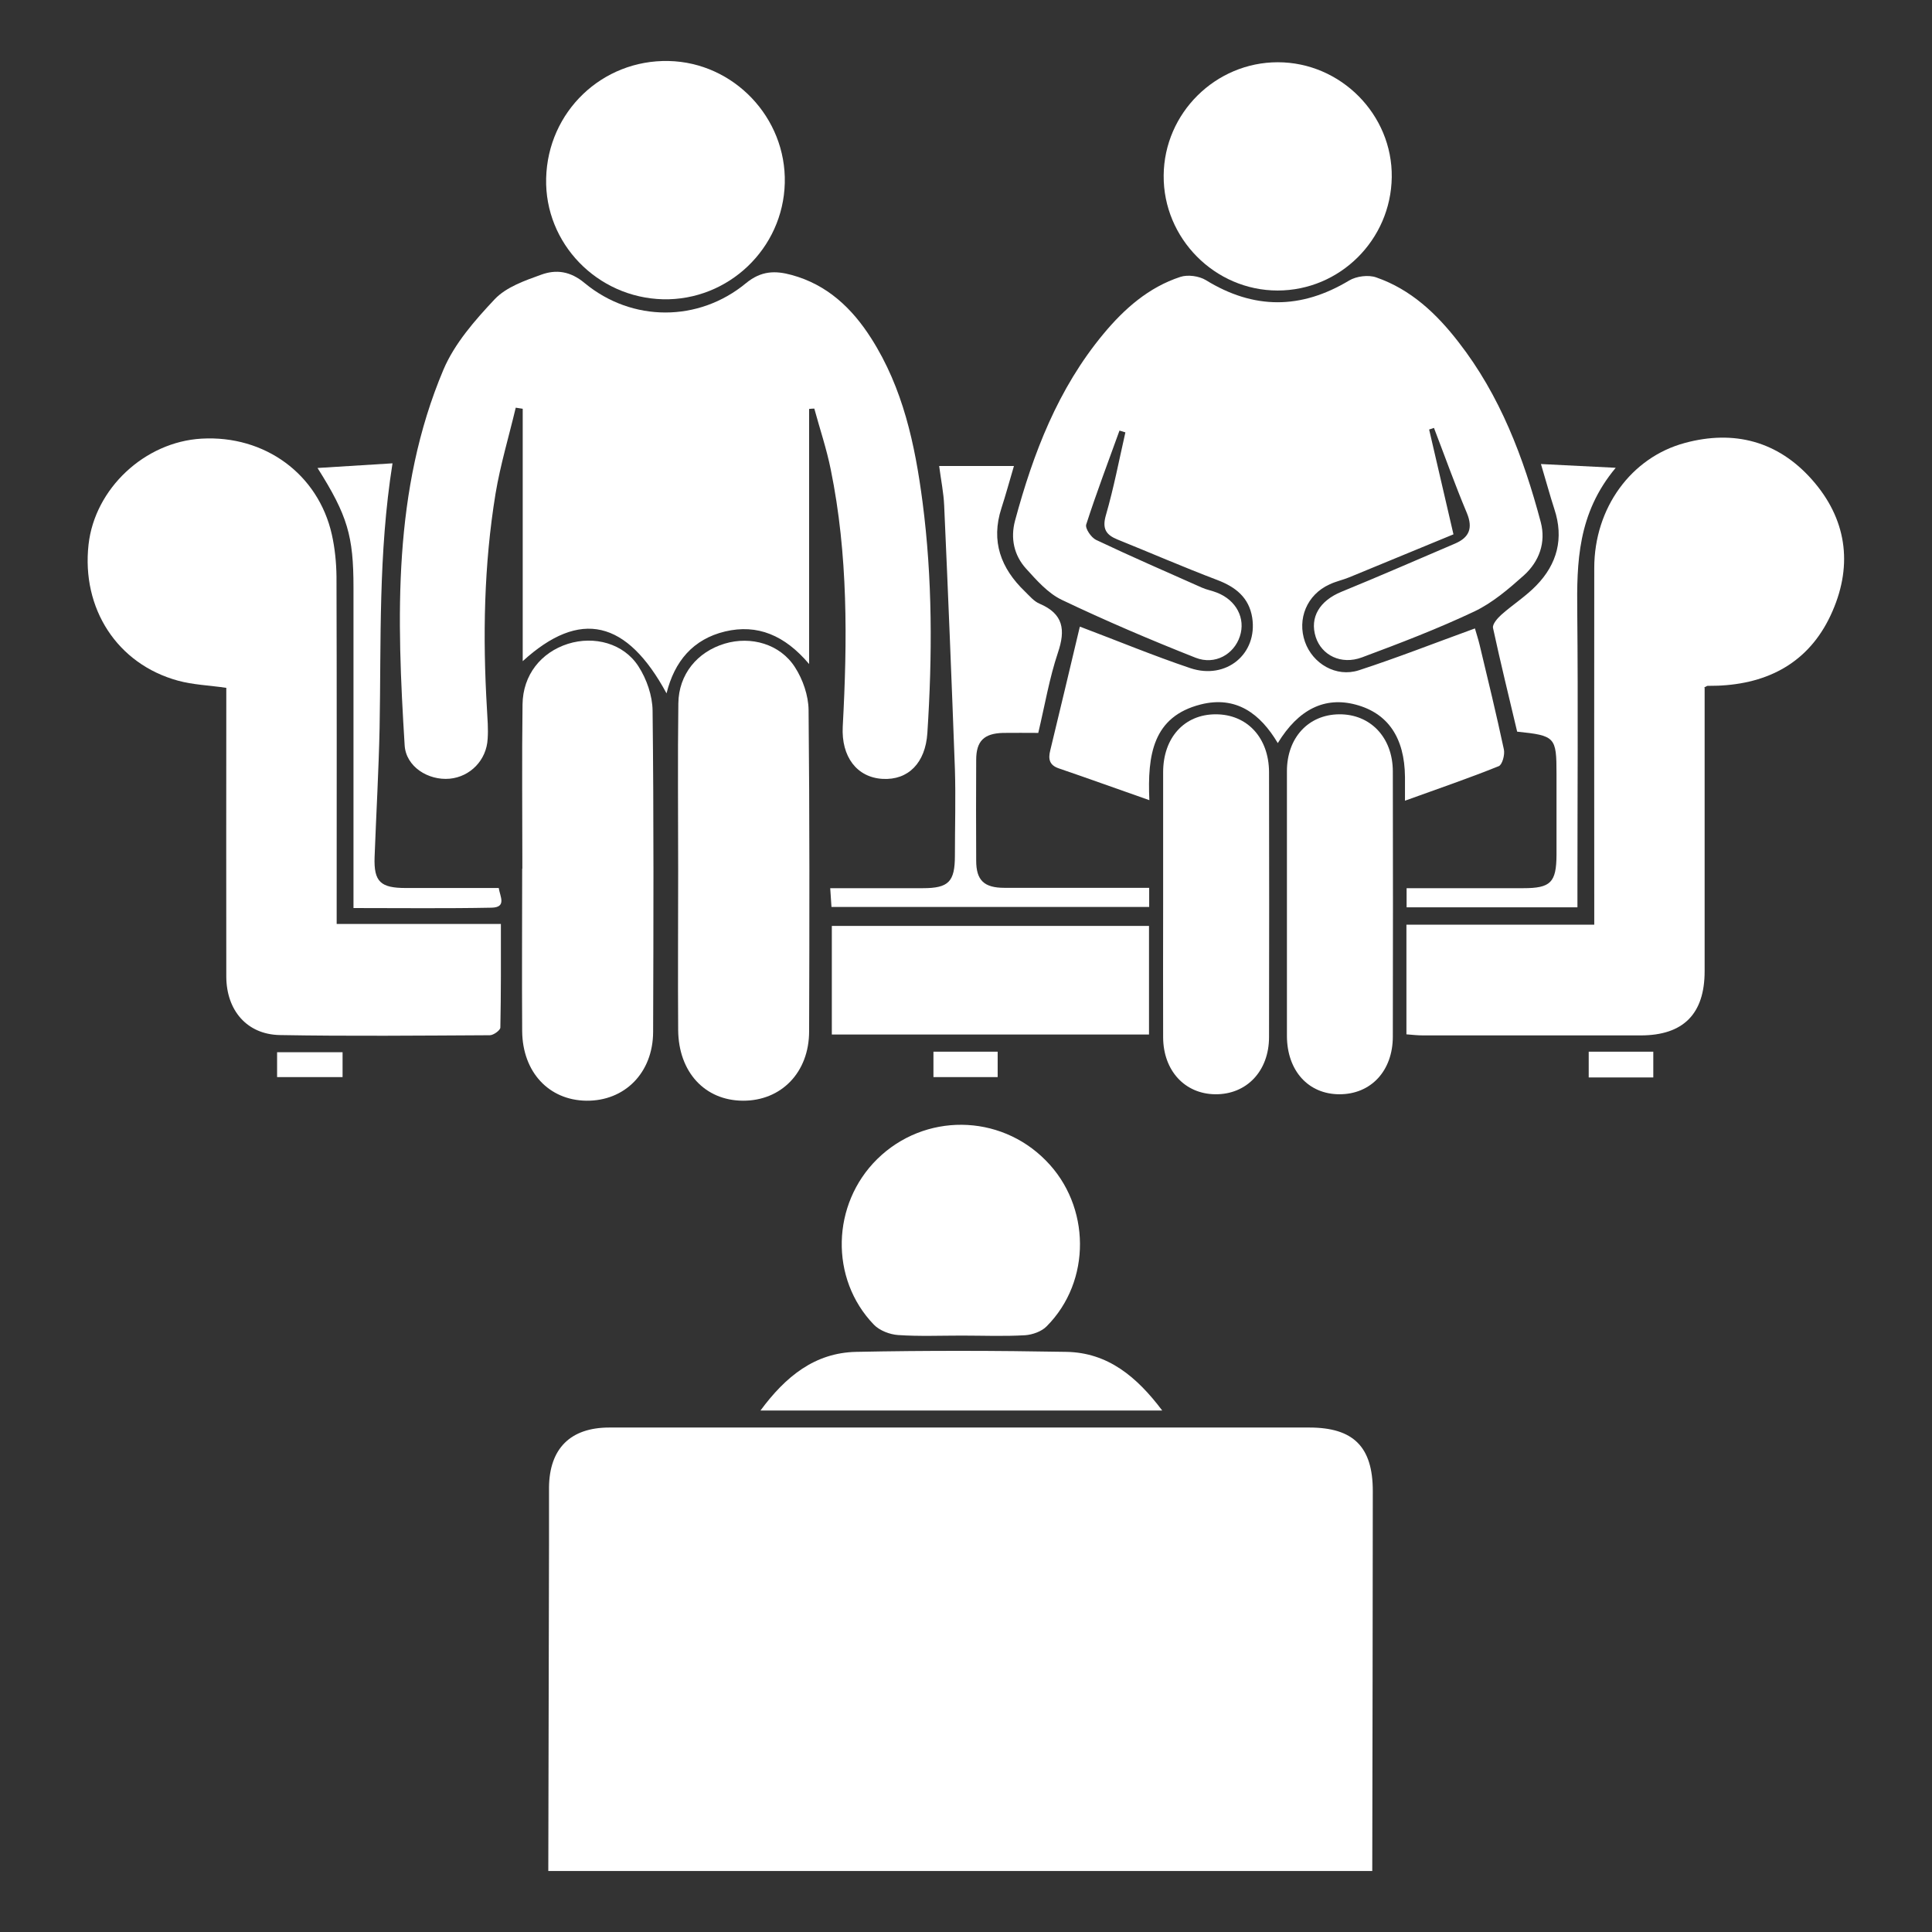 <?xml version="1.0" encoding="UTF-8"?>
<svg xmlns="http://www.w3.org/2000/svg" version="1.1" viewBox="0 0 1080 1080">
  <rect x="0" y="0" width="1080" height="1080" fill="#333333" stroke="none"/>
  <defs>
    <style>
      .cls-1 {
        fill: #fff;
      }
    </style>
  </defs>
  <!-- Generator: Adobe Illustrator 28.6.0, SVG Export Plug-In . SVG Version: 1.2.0 Build 709)  -->
  <g>
    <g id="Layer_1">
      <g>
        <path class="cls-1" d="M306.5,1045.9c.1-60.6.3-121.2.4-181.8,0-10.9,0-21.7,0-32.6.2-21.7,11.9-33.5,33.7-33.5,85,0,170,0,254.9,0,45.5,0,90.9,0,136.4,0,24.7,0,35.5,10.8,35.5,35.5,0,70.8-.2,141.6-.3,212.4h-460.6Z"/>
        <path class="cls-1" d="M603.7,350.3c21.2,8,41.2,16.3,61.7,23.2,20.1,6.7,37.7-8,34.6-28.2-1.8-11.3-9.3-17.2-19.6-21.1-18.7-7.1-37.1-15.1-55.7-22.6-6.4-2.6-8.7-6-6.5-13.6,4.4-15.2,7.4-30.9,10.9-46.3-1.1-.3-2.2-.7-3.3-1-6.3,17.5-12.9,34.8-18.6,52.5-.7,2.2,2.8,7.3,5.5,8.6,19.6,9.3,39.4,17.9,59.2,26.7,2.7,1.2,5.7,1.7,8.4,2.8,10.8,4.2,16.1,14.4,12.8,24.4-3.3,10.1-13.9,16.2-24.7,12-25.3-10-50.4-20.7-74.9-32.4-7.7-3.7-14-10.9-19.9-17.4-6.8-7.5-8.8-17-6.2-26.8,10.2-37.8,24-73.8,49.4-104.4,11.7-14.1,25.3-26.1,43-31.9,4.2-1.4,10.5-.5,14.3,1.8,26.8,16.5,53.2,16.4,80.1.2,4-2.4,10.8-3.3,15.2-1.7,19.3,6.7,33.7,20.3,45.9,36.1,23.3,29.9,36.4,64.6,46,100.7,3,11.4-.9,22-9.4,29.7-8.5,7.6-17.6,15.4-27.7,20.2-20.5,9.7-41.7,17.8-62.9,25.7-11.6,4.3-22.5-1.2-25.8-11.4-3.5-11,2.2-20.3,14.4-25.3,21.3-8.7,42.3-17.9,63.4-26.9,8-3.4,10.2-8.6,6.7-17.1-6.6-15.7-12.3-31.7-18.4-47.6l-2.7.9c4.4,18.8,8.7,37.6,13.6,58.6-19.5,8-38.8,16-58.2,24-3.6,1.5-7.6,2.3-11.1,4-12.6,5.7-18.2,19.3-13.7,32.1,4.3,12.2,17.4,20,30.1,15.9,21.5-7,42.6-15.3,64.9-23.4.7,2.5,1.8,5.8,2.6,9.1,4.7,19.5,9.4,39,13.6,58.6.6,2.9-.9,8.5-2.9,9.3-16.6,6.7-33.6,12.5-52.4,19.3,0-6.3,0-9.8,0-13.3-.2-21.9-9.5-35.6-27.5-40.4-17.3-4.6-32,2.5-43.6,21.5-9.8-16.5-23.3-26.6-43.1-21.6-26.8,6.8-29.8,28.3-28.7,53.5-18-6.3-34.3-12.2-50.7-17.8-5.2-1.8-5.9-5.2-4.7-10,5.5-22.7,10.9-45.4,16.4-68.6Z"/>
        <path class="cls-1" d="M452.3,228.5v142.7c-13.6-16.1-28.9-22.5-47-18.2-17.9,4.3-28.3,16.7-32.7,34.6-22.2-41-48.3-47.3-80.4-18v-141.1c-1.3-.2-2.6-.4-3.9-.6-3.8,16-8.6,31.9-11.3,48.1-6.5,39.8-7.2,79.9-4.8,120.2.3,5.6.8,11.2.4,16.8-.6,11.9-9.7,21.2-21.2,22.3-12,1.1-24.5-6.7-25.2-18.7-4.4-71.2-6.8-142.5,21.7-210,6.2-14.6,17.6-27.6,28.7-39.4,6.4-6.7,16.6-10.3,25.8-13.6,8.4-3.1,16.4-2.1,24.5,4.7,26.4,21.8,63.6,21.9,90.1,0,8.5-7,16.4-7.1,25.5-4.6,19.9,5.4,33.8,18.6,44.5,35.4,17.8,27.9,24.5,59.4,28.7,91.5,5.6,42.9,5.5,86,2.7,129.2-1.1,16.7-10.7,26.4-25,25.6-14.4-.8-23.2-12.4-22.3-29.3,2.6-48.1,3-96.1-6.7-143.6-2.3-11.5-6.1-22.7-9.2-34.1-1,0-2,.1-2.9.2Z"/>
        <path class="cls-1" d="M952.9,384.6c0,3,0,6.6,0,10.1,0,49.4,0,98.8,0,148.2,0,23.9-11.9,35.9-35.8,35.9-40.5,0-81,0-121.6,0-2.9,0-5.8-.3-9.3-.6v-61.3h105c0-4.9,0-8.8,0-12.6,0-62.3-.1-124.5,0-186.8,0-33.4,20.5-61.8,50.7-69.9,27.4-7.4,51.9-1,70.9,20.4,19.3,21.7,23.1,47.2,11.6,73.6-11.5,26.7-33.2,39.9-62,41.6-2.6.2-5.2.1-7.9.2-.3,0-.6.3-1.8.9Z"/>
        <path class="cls-1" d="M126.5,384.5c-9.7-1.4-18.6-1.7-27-4-34-9.3-54-40.3-50-76.1,3.5-31.3,31.4-57.4,63.2-59.2,35.3-2,65.2,19.8,72.8,53.6,1.7,7.6,2.5,15.6,2.6,23.4.2,60.9.1,121.8.1,182.6,0,3.5,0,7.1,0,11.7h91.8c0,20,.1,38.9-.3,57.9,0,1.5-3.8,4.3-5.9,4.3-39.2.2-78.3.6-117.5-.1-18.3-.4-29.7-13.8-29.8-32.6-.1-50.3,0-100.7,0-151,0-3.6,0-7.1,0-10.3Z"/>
        <path class="cls-1" d="M292,485.6c0-30.6-.3-61.2.1-91.8.2-16.5,10.3-29.1,25.4-33.9,14.7-4.6,31.1-.3,39.4,12.6,4.6,7.1,7.8,16.4,7.9,24.7.7,59.9.5,119.8.3,179.7-.1,22.9-16,38.7-37.4,38.4-20.9-.3-35.6-16-35.8-38.9-.2-30.3,0-60.5,0-90.8,0,0,0,0,0,0Z"/>
        <path class="cls-1" d="M379.1,487c0-31.3-.3-62.5.1-93.8.2-16.3,10.6-28.8,25.9-33.4,14.7-4.4,31,.2,39.3,13.2,4.4,6.8,7.5,15.8,7.6,23.8.6,59.9.5,119.8.3,179.7,0,23-15.6,38.9-37,38.8-21.3-.1-36-16-36.2-39.5-.2-29.6,0-59.2,0-88.8,0,0,0,0,.1,0Z"/>
        <path class="cls-1" d="M370.7,167.3c-36.9-.9-66.3-31.3-65.4-67.6.9-37.3,31.3-66.4,68.5-65.6,36.4.8,65.8,31.7,64.9,68.2-.9,36.6-31.5,65.8-68.1,65Z"/>
        <path class="cls-1" d="M537.7,746.6c-11.9,0-23.8.5-35.6-.3-4.7-.3-10.4-2.5-13.6-5.8-24.8-25.7-23.7-67.4,1.9-92.6,26.3-25.8,68.3-25.5,94.2.8,25.2,25.4,25.6,67.5.5,92.7-2.8,2.9-7.9,4.7-12,5-11.8.7-23.7.2-35.6.2Z"/>
        <path class="cls-1" d="M650.5,98c.3-34.8,29-63.2,63.8-63.2,35.2,0,64.2,29.3,63.7,64.3-.5,35-29,63.3-63.8,63.3-35.1,0-64-29.2-63.7-64.3Z"/>
        <path class="cls-1" d="M650.2,505.8c0-24.7,0-49.4,0-74.1,0-19.4,11.9-32.4,29.4-32.4,17.5,0,29.7,13,29.8,32.3.1,49.4.1,98.8,0,148.1,0,19.1-12.6,32.2-30.1,32-17-.2-29-13.2-29.1-31.8-.1-24.7,0-49.4,0-74.1Z"/>
        <path class="cls-1" d="M719.4,505.2c0-24.7,0-49.4,0-74.1,0-18.7,12-31.6,29.1-31.8,17.5-.2,30.1,12.9,30.1,32,.1,49.4.1,98.8,0,148.1,0,19.3-12.3,32.3-29.8,32.3-17.4,0-29.3-13.1-29.4-32.5,0-24.7,0-49.4,0-74.1Z"/>
        <path class="cls-1" d="M642.3,578.3h-177.3v-60.7h177.3v60.7Z"/>
        <path class="cls-1" d="M642.4,496.5v10.5h-177.6c-.2-3.2-.4-6.3-.7-10.5,17.7,0,34.8,0,51.8,0,14.4,0,17.9-3.6,17.9-18.2,0-16.1.5-32.3,0-48.4-1.8-49.1-3.8-98.2-6-147.3-.3-7.2-1.8-14.3-2.8-22.1h41.8c-2.4,8.1-4.5,15.9-7,23.6-6,18.5-.3,33.6,13.1,46.5,2.6,2.5,5.1,5.6,8.3,6.9,13.3,5.7,14.5,14.6,10.2,27.3-4.8,14.3-7.3,29.3-11,44.9-6.7,0-13.2-.1-19.7,0-10.6.3-15,4.5-15,15.1-.1,18.8-.1,37.5,0,56.3,0,11,4.4,15.2,15.8,15.2,26.6,0,53.3,0,80.9,0Z"/>
        <path class="cls-1" d="M881.8,507.2h-95.5v-10.7c22,0,43.7,0,65.3,0,15.2,0,18.4-3.2,18.5-18.5,0-15.1,0-30.3,0-45.4,0-20.6-.7-21.4-22-23.6-4.5-19.1-9.3-38.5-13.5-58-.4-2.1,2.5-5.4,4.6-7.3,6.4-5.7,13.7-10.3,19.6-16.4,11.7-12,15.5-26.4,10.1-42.7-2.5-7.7-4.6-15.6-7.5-25.2,13.8.7,26.2,1.3,41.8,2.1-21.4,25.6-21.8,53-21.5,80.9.5,51,.1,102.1.1,153.1s0,7.2,0,11.7Z"/>
        <path class="cls-1" d="M649.6,788.5h-224.5c14.1-19.1,30.4-32.3,53.5-32.8,39.1-.8,78.3-.7,117.5,0,23.1.4,39.3,13.8,53.6,32.8Z"/>
        <path class="cls-1" d="M219.4,259.1c-8,50.6-6.3,99.2-7.2,147.8-.5,23.8-1.9,48.1-2.8,72.2-.5,13.9,3.4,17.3,17.5,17.3,17.1,0,34.2,0,51.9,0,.7,4.7,4.6,10.8-4,11-25.3.5-50.6.2-77.2.2v-11.3c0-56,0-111.9,0-167.9,0-28.8-3.3-40.2-20.1-66.8,14.5-.9,27.5-1.7,41.9-2.6Z"/>
        <path class="cls-1" d="M191.5,588.2v13.9h-36.6v-13.9h36.6Z"/>
        <path class="cls-1" d="M924.2,602.3h-36.1v-14.4h36.1v14.4Z"/>
        <path class="cls-1" d="M521.8,602.1v-14.2h35.9v14.2h-35.9Z"/>
      </g>
    </g>
  </g>
</svg>